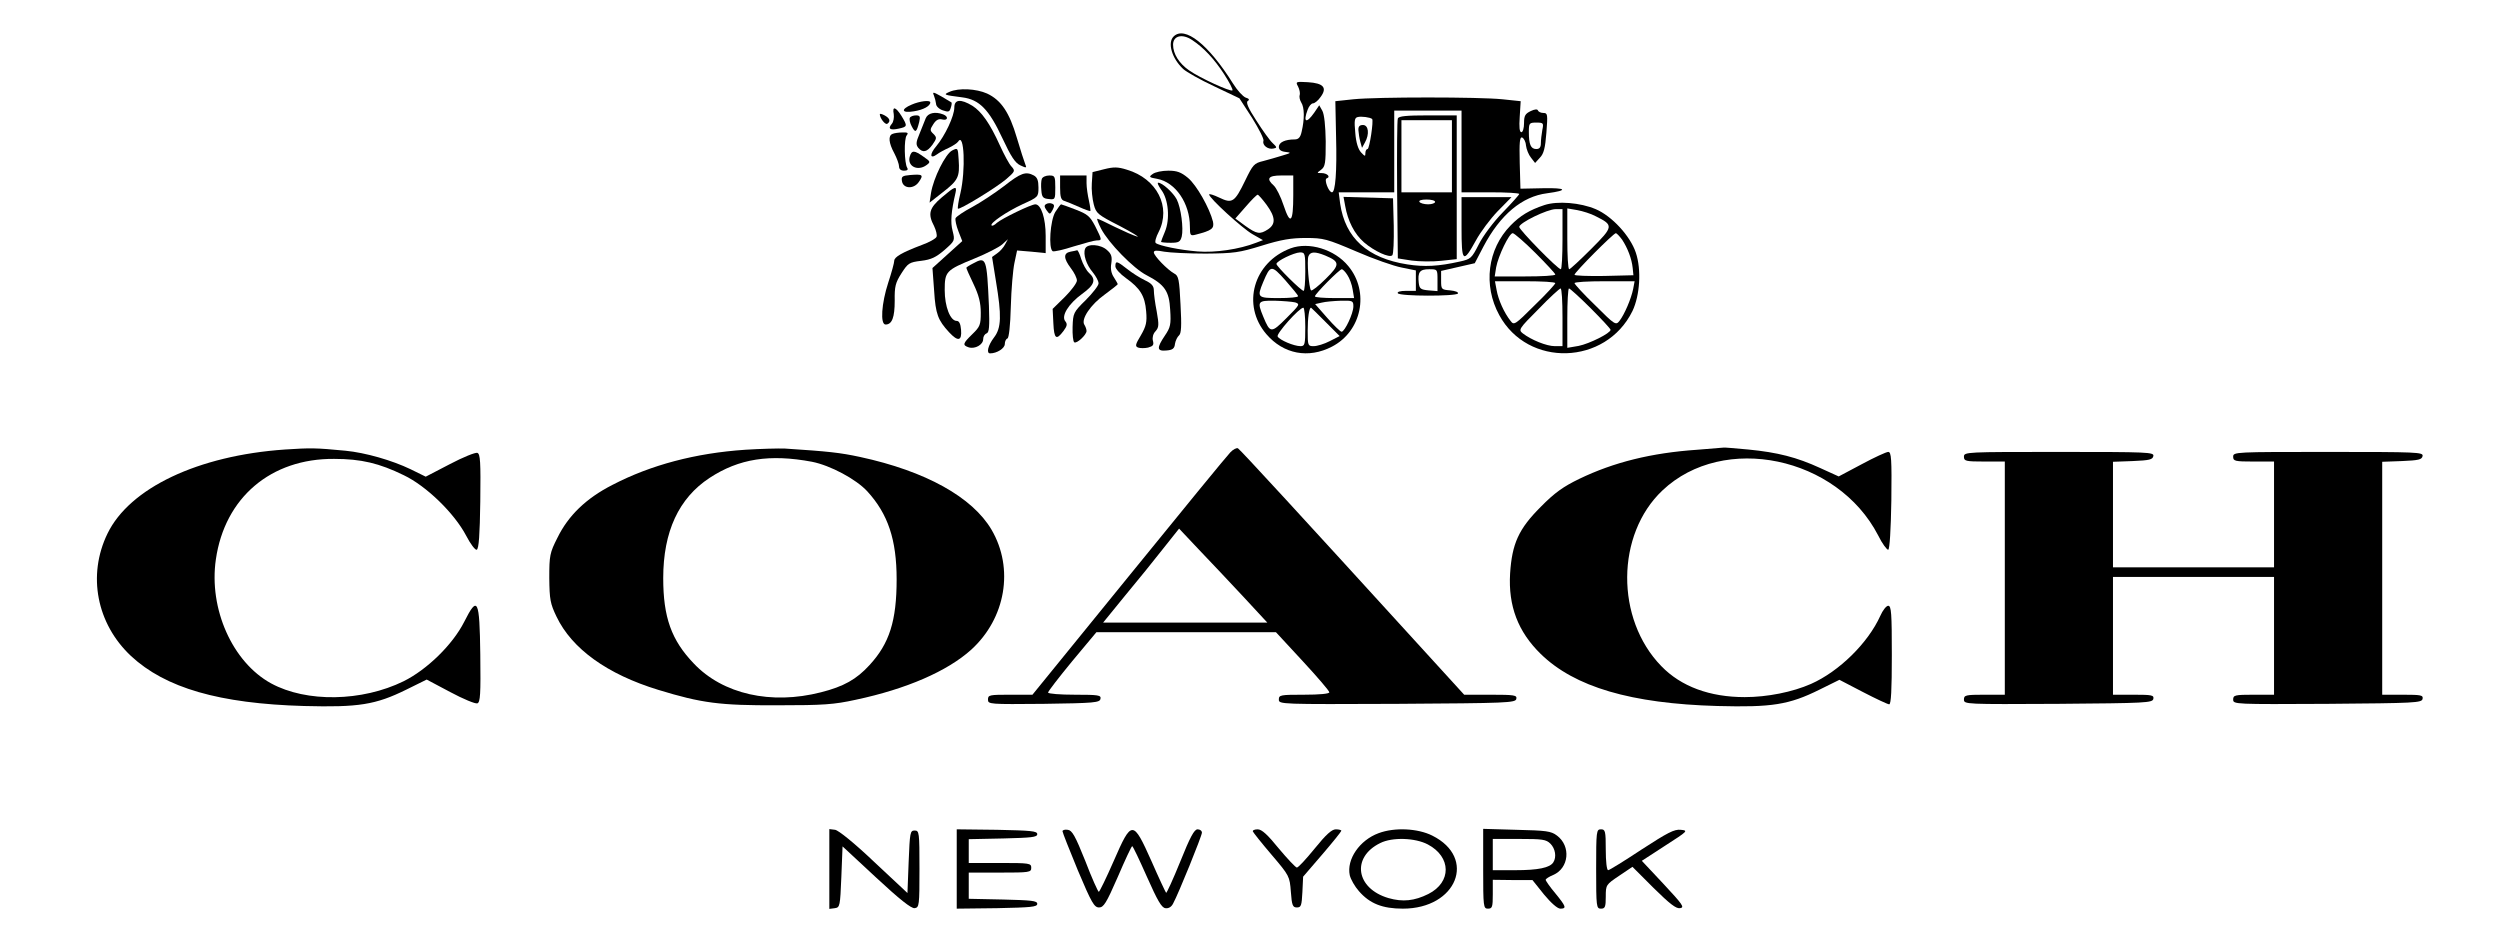 <?xml version="1.0" standalone="no"?>
<!DOCTYPE svg PUBLIC "-//W3C//DTD SVG 20010904//EN"
 "http://www.w3.org/TR/2001/REC-SVG-20010904/DTD/svg10.dtd">
<svg version="1.0" xmlns="http://www.w3.org/2000/svg"
 width="1040pt" height="386pt" viewBox="0 0 1040 386"
 preserveAspectRatio="xMidYMid meet">

<g transform="translate(0,386) scale(0.1,-0.1)"
fill="#000000" stroke="none">
<path d="M4882 3708 c-26 -26 -7 -91 40 -135 13 -12 71 -45 129 -72 l105 -50
53 -82 c28 -45 50 -88 47 -95 -6 -17 18 -37 41 -32 16 3 16 5 -3 23 -12 11
-42 53 -68 94 -34 52 -44 76 -35 81 8 5 5 10 -9 14 -11 4 -35 30 -53 59 -102
163 -201 241 -247 195z m78 -15 c47 -31 91 -78 132 -141 22 -34 38 -65 35 -68
-7 -7 -134 51 -180 83 -42 29 -67 69 -67 107 0 38 39 47 80 19z"/>
<path d="M5400 3500 c6 -12 9 -27 7 -35 -3 -7 0 -21 6 -31 14 -21 14 -70 2
-121 -5 -24 -13 -33 -29 -33 -40 0 -66 -12 -66 -31 0 -12 9 -19 28 -21 25 -3
24 -4 -13 -15 -22 -7 -58 -17 -80 -23 -38 -9 -43 -15 -75 -81 -44 -91 -54 -97
-108 -71 -23 11 -42 17 -42 13 0 -15 138 -141 180 -165 l44 -25 -29 -11 c-69
-27 -171 -42 -243 -36 -74 6 -161 24 -174 35 -5 4 1 25 12 46 53 104 -7 222
-132 259 -38 12 -55 12 -95 2 l-48 -12 -3 -47 c-2 -25 2 -64 8 -87 10 -38 16
-43 108 -90 53 -28 86 -48 72 -44 -14 4 -55 22 -92 40 -37 19 -70 34 -73 34
-3 0 4 -19 16 -42 30 -58 134 -165 189 -193 75 -39 94 -66 98 -144 4 -61 1
-73 -22 -107 -35 -52 -34 -66 7 -62 25 2 33 8 35 28 2 13 10 29 17 35 9 8 11
38 6 128 -5 104 -8 120 -26 129 -29 16 -85 74 -85 88 0 9 12 9 43 3 23 -4 101
-8 172 -8 118 1 140 4 234 33 80 25 122 32 183 32 74 0 88 -4 210 -56 71 -31
157 -61 189 -67 l59 -12 0 -42 0 -43 -41 0 c-24 0 -38 -4 -34 -10 8 -13 242
-13 250 -1 3 6 -12 11 -32 13 -37 3 -38 4 -38 42 l0 39 70 16 70 16 36 69 c70
133 161 209 265 222 90 12 81 23 -16 21 l-95 -2 -3 108 c-2 85 0 108 10 105 7
-3 15 -17 16 -33 2 -16 11 -39 21 -51 l17 -22 20 22 c16 16 22 40 27 104 6 76
5 82 -12 82 -11 0 -21 5 -23 10 -2 7 -13 6 -30 -2 -23 -11 -28 -19 -28 -50 0
-21 -5 -38 -11 -38 -8 0 -10 21 -7 64 l4 65 -76 8 c-97 10 -523 10 -620 0
l-75 -8 3 -147 c4 -148 -3 -232 -17 -232 -14 0 -34 54 -22 58 18 6 2 22 -22
22 -20 0 -20 0 -1 14 17 13 19 27 19 118 -1 64 -6 112 -14 127 l-13 23 -21
-31 c-33 -47 -47 -40 -27 13 5 14 15 26 22 26 7 0 22 12 32 27 28 38 12 57
-53 61 -51 3 -52 2 -41 -18z m680 -270 l0 -170 120 0 c66 0 120 -3 120 -7 0
-3 -31 -38 -69 -77 -39 -40 -82 -98 -99 -132 -30 -59 -34 -62 -79 -72 -89 -20
-148 -23 -218 -12 -167 26 -259 110 -280 253 l-6 47 115 0 116 0 0 170 0 170
140 0 140 0 0 -170z m-372 135 c7 -6 -11 -125 -19 -125 -5 0 -9 -8 -9 -17 0
-15 -2 -14 -18 3 -12 13 -21 41 -24 81 -5 52 -3 63 10 66 15 4 52 -1 60 -8z
m708 -46 c-3 -17 -6 -42 -6 -55 0 -17 -6 -24 -19 -24 -23 0 -31 19 -31 71 0
37 2 39 31 39 30 0 31 -2 25 -31z m-1036 -271 c0 -114 -12 -127 -40 -43 -12
37 -31 74 -41 83 -33 29 -23 42 31 42 l50 0 0 -82z m-111 -40 c37 -51 39 -80
6 -102 -34 -22 -46 -20 -94 14 l-42 31 43 49 c24 28 46 50 50 50 3 0 20 -19
37 -42z m711 -314 l0 -45 -37 3 c-33 3 -38 7 -41 31 -5 45 4 57 43 57 35 0 35
0 35 -46z"/>
<path d="M5815 3367 c-3 -7 -4 -140 -3 -297 l3 -285 58 -9 c31 -4 86 -5 122
-1 l65 7 0 299 0 299 -120 0 c-88 0 -122 -3 -125 -13z m225 -157 l0 -150 -105
0 -105 0 0 150 0 150 105 0 105 0 0 -150z m-70 -190 c0 -5 -13 -10 -29 -10
-17 0 -33 5 -36 10 -4 6 8 10 29 10 20 0 36 -4 36 -10z"/>
<path d="M5596 3003 c11 -62 38 -116 78 -151 43 -37 106 -66 118 -54 5 5 7 60
6 123 l-3 114 -103 3 -103 3 7 -38z"/>
<path d="M6080 2914 c0 -146 6 -152 60 -54 19 35 60 90 91 122 l57 58 -104 0
-104 0 0 -126z"/>
<path d="M5651 3318 c1 -13 4 -34 8 -48 l7 -25 12 22 c20 35 15 73 -8 73 -14
0 -20 -6 -19 -22z"/>
<path d="M3950 3478 c-27 -12 -25 -13 53 -23 71 -9 111 -50 167 -170 36 -77
53 -103 75 -113 25 -12 27 -11 20 5 -4 10 -20 59 -35 110 -31 106 -66 157
-124 184 -45 20 -117 24 -156 7z"/>
<path d="M3885 3463 c4 -10 8 -26 9 -35 0 -10 13 -22 28 -27 23 -8 28 -7 33
10 4 11 5 22 3 23 -1 1 -20 12 -42 25 -34 19 -38 20 -31 4z"/>
<path d="M3793 3425 c-48 -20 -42 -37 9 -28 39 6 68 22 68 37 0 11 -45 5 -77
-9z"/>
<path d="M3970 3413 c0 -36 -39 -118 -75 -161 -29 -34 -27 -56 3 -34 9 7 31
19 49 27 17 8 35 20 39 26 25 41 32 -118 9 -216 -8 -32 -12 -61 -10 -63 6 -6
156 85 200 122 38 33 39 35 23 53 -10 10 -31 50 -48 87 -42 93 -77 142 -115
166 -48 29 -75 27 -75 -7z"/>
<path d="M3718 3385 c2 -14 -1 -32 -8 -40 -18 -21 -7 -28 29 -20 36 8 37 10
11 53 -24 38 -39 42 -32 7z"/>
<path d="M3660 3385 c0 -16 22 -45 31 -40 15 10 11 23 -11 35 -11 6 -20 8 -20
5z"/>
<path d="M3851 3368 c-5 -13 -17 -42 -26 -65 -15 -35 -15 -45 -5 -58 19 -22
36 -18 59 13 18 26 19 30 4 45 -15 14 -15 18 0 41 11 17 22 23 37 19 23 -6 27
12 4 21 -34 13 -64 6 -73 -16z"/>
<path d="M3785 3370 c-3 -5 0 -22 8 -36 15 -29 20 -25 31 19 5 22 3 27 -13 27
-11 0 -23 -4 -26 -10z"/>
<path d="M3713 3303 c-19 -7 -16 -38 7 -80 11 -21 20 -46 20 -55 0 -12 8 -18
21 -18 13 0 18 4 13 12 -12 19 -14 121 -2 135 8 10 4 13 -18 12 -16 0 -35 -3
-41 -6z"/>
<path d="M3961 3234 c-28 -14 -78 -115 -88 -177 l-6 -40 56 44 c63 49 70 63
65 135 -3 49 -3 50 -27 38z"/>
<path d="M3785 3210 c-13 -41 32 -64 69 -37 18 13 17 15 -12 35 -38 27 -49 28
-57 2z"/>
<path d="M4795 3136 c-17 -12 -15 -14 19 -20 76 -14 136 -102 136 -199 0 -37
2 -39 25 -33 66 17 77 25 71 54 -14 56 -68 152 -104 182 -29 24 -46 30 -82 30
-26 0 -55 -6 -65 -14z"/>
<path d="M3787 3132 c-33 -3 -38 -6 -35 -25 5 -33 50 -35 71 -3 20 29 15 32
-36 28z"/>
<path d="M4177 3086 c-38 -29 -97 -68 -132 -87 -36 -19 -67 -40 -70 -47 -2 -7
3 -31 12 -54 l16 -41 -62 -56 -62 -56 7 -95 c6 -97 16 -122 62 -172 37 -40 54
-37 50 10 -2 25 -8 37 -18 37 -27 0 -50 60 -50 128 0 78 5 83 125 132 49 20
100 46 114 58 l24 22 -12 -22 c-6 -12 -21 -29 -33 -37 l-21 -15 16 -100 c24
-144 23 -195 -8 -235 -25 -33 -33 -66 -16 -66 28 0 61 21 61 39 0 11 5 21 11
23 6 2 12 53 14 133 2 72 9 153 15 181 l11 52 60 -5 59 -6 0 72 c0 73 -19 131
-43 131 -18 0 -139 -59 -160 -77 -9 -9 -19 -14 -22 -11 -9 9 63 58 130 89 64
29 65 30 65 69 0 29 -5 42 -19 50 -34 18 -54 11 -124 -44z"/>
<path d="M4334 3116 c-3 -8 -4 -29 -2 -48 2 -28 7 -34 31 -36 26 -3 27 -2 27
47 0 48 -2 51 -25 51 -14 0 -28 -6 -31 -14z"/>
<path d="M4410 3080 c0 -40 4 -52 18 -56 9 -3 37 -14 61 -25 24 -11 45 -18 47
-17 1 2 -1 21 -6 43 -5 22 -10 55 -10 73 l0 32 -55 0 -55 0 0 -50z"/>
<path d="M4831 3070 c30 -39 37 -122 15 -174 -9 -21 -16 -40 -16 -42 0 -2 18
-4 40 -4 34 0 40 4 46 26 8 33 -3 120 -21 155 -15 28 -60 69 -77 69 -5 0 1
-13 13 -30z"/>
<path d="M3918 3039 c-53 -45 -59 -69 -32 -120 8 -17 13 -37 10 -44 -2 -7 -30
-23 -61 -34 -82 -31 -115 -50 -115 -66 0 -8 -11 -49 -25 -91 -28 -86 -34 -174
-11 -174 27 0 38 30 38 99 -1 59 3 75 28 114 27 42 32 46 82 52 42 5 62 15 97
45 43 38 44 39 34 79 -10 36 -6 82 12 159 7 31 -3 27 -57 -19z"/>
<path d="M4352 3011 c-9 -5 -8 -12 2 -26 13 -18 14 -18 25 2 8 16 8 22 -3 26
-7 3 -18 2 -24 -2z"/>
<path d="M6425 3007 c-63 -21 -101 -44 -141 -85 -96 -98 -115 -249 -47 -373
119 -219 443 -209 554 17 31 65 38 172 14 243 -23 69 -99 152 -167 181 -64 27
-158 35 -213 17z m75 -142 c0 -69 -3 -125 -7 -125 -13 0 -173 164 -173 176 0
17 117 74 152 74 l28 0 0 -125z m139 95 c74 -37 74 -42 -20 -136 -46 -46 -87
-84 -91 -84 -5 0 -8 57 -8 126 l0 127 41 -7 c22 -4 58 -15 78 -26z m-252 -152
c46 -46 83 -86 83 -90 0 -5 -57 -8 -126 -8 l-126 0 6 38 c9 48 54 142 69 142
6 0 49 -37 94 -82z m361 55 c23 -35 40 -79 44 -118 l3 -30 -122 -3 c-68 -1
-123 1 -123 5 0 10 162 173 172 173 3 0 15 -12 26 -27z m-278 -181 c0 -4 -38
-46 -86 -92 -82 -82 -86 -84 -100 -65 -27 34 -51 88 -58 128 l-7 37 126 0 c69
0 125 -3 125 -8z m324 -24 c-8 -40 -36 -106 -57 -133 -15 -19 -19 -17 -101 65
-48 46 -86 88 -86 92 0 5 56 8 125 8 l125 0 -6 -32z m-294 -118 l0 -120 -32 0
c-34 0 -98 26 -133 53 -19 15 -17 19 65 101 46 48 88 86 92 86 5 0 8 -54 8
-120z m117 38 c46 -46 83 -86 83 -90 0 -14 -88 -58 -133 -67 l-47 -8 0 123 c0
68 3 124 7 124 4 0 45 -37 90 -82z"/>
<path d="M4390 2978 c-21 -35 -29 -151 -11 -163 5 -3 45 6 88 20 43 13 86 25
96 25 22 0 22 1 -7 59 -22 42 -32 50 -81 69 -31 12 -59 22 -61 22 -2 0 -13
-15 -24 -32z"/>
<path d="M4514 2825 c-9 -23 5 -66 32 -98 13 -16 24 -36 24 -46 0 -9 -24 -40
-53 -69 -52 -51 -53 -55 -55 -112 -1 -32 2 -61 7 -64 10 -7 51 31 51 47 0 7
-4 18 -9 26 -15 23 26 84 85 126 30 22 54 41 54 43 0 1 -7 14 -16 28 -11 16
-15 36 -11 58 4 27 1 39 -17 55 -26 25 -84 29 -92 6z"/>
<path d="M5369 2827 c-155 -58 -205 -236 -101 -357 71 -83 175 -103 273 -52
124 64 157 228 68 335 -57 70 -164 102 -240 74z m61 -97 c0 -44 -3 -80 -7 -80
-10 0 -113 102 -113 112 0 12 72 47 98 48 21 0 22 -4 22 -80z m83 67 c62 -26
62 -38 2 -97 -30 -30 -57 -51 -61 -48 -9 9 -18 124 -11 142 8 20 28 20 70 3z
m-113 -169 c0 -5 -36 -8 -80 -8 -89 0 -92 2 -65 67 30 71 34 72 92 7 29 -33
53 -62 53 -66z m205 88 c9 -13 19 -40 22 -60 l6 -36 -82 0 c-44 0 -81 3 -81 7
0 10 102 113 112 113 4 0 15 -11 23 -24z m-217 -114 c21 -7 19 -10 -36 -65
-64 -64 -68 -64 -97 6 -26 63 -23 67 48 66 34 -1 72 -4 85 -7z m242 -17 c0
-29 -36 -105 -49 -105 -5 0 -32 26 -60 58 l-50 57 27 6 c15 4 51 7 80 8 49 1
52 0 52 -24z m-200 -85 c0 -74 -2 -80 -20 -80 -27 0 -86 25 -95 40 -7 11 90
120 107 120 4 0 8 -36 8 -80z m84 21 l59 -59 -41 -21 c-23 -12 -53 -21 -67
-21 -24 0 -25 2 -25 64 0 54 6 96 14 96 1 0 28 -27 60 -59z"/>
<path d="M4453 2813 c-30 -6 -29 -28 2 -69 14 -18 25 -41 25 -51 0 -10 -23
-41 -50 -68 l-51 -50 3 -60 c3 -65 12 -72 42 -32 15 20 17 29 8 40 -19 22 13
73 69 114 53 38 60 60 29 88 -11 10 -25 36 -32 57 -6 21 -14 37 -17 37 -3 -1
-16 -4 -28 -6z"/>
<path d="M4048 2764 c-16 -8 -28 -16 -28 -18 0 -3 13 -33 30 -68 22 -46 30
-78 30 -119 0 -50 -3 -58 -35 -89 -40 -39 -42 -46 -15 -55 26 -8 60 11 60 34
0 11 6 21 14 24 11 4 13 27 10 114 -9 201 -11 207 -66 177z"/>
<path d="M4640 2752 c0 -10 20 -32 44 -49 59 -42 79 -74 84 -138 4 -45 0 -62
-22 -100 -23 -38 -25 -46 -11 -51 8 -3 27 -3 41 0 21 6 25 11 20 29 -3 13 1
29 11 39 14 16 15 26 5 82 -7 35 -12 74 -12 88 0 18 -9 29 -37 42 -21 10 -54
31 -74 47 -43 34 -49 35 -49 11z"/>
<path d="M1185 1990 c-361 -25 -646 -160 -738 -350 -84 -173 -45 -375 98 -509
143 -133 367 -198 720 -208 227 -6 297 5 425 68 l85 42 98 -52 c54 -29 105
-50 113 -47 12 5 14 38 12 203 -3 232 -11 247 -67 136 -48 -95 -155 -199 -252
-247 -173 -85 -404 -89 -551 -9 -161 88 -260 310 -230 516 37 257 229 420 492
418 112 0 188 -18 290 -68 94 -45 210 -158 259 -251 18 -35 38 -61 44 -59 9 3
13 62 15 201 2 166 0 197 -12 202 -8 3 -60 -18 -115 -47 l-100 -52 -63 31
c-77 37 -188 69 -271 77 -125 12 -144 12 -252 5z"/>
<path d="M3100 1989 c-207 -14 -392 -63 -552 -146 -110 -56 -184 -128 -229
-220 -32 -63 -34 -74 -34 -168 1 -89 4 -106 30 -160 64 -134 211 -240 424
-305 180 -55 255 -65 496 -64 190 0 234 3 325 23 212 45 381 119 480 208 144
131 179 338 85 499 -80 136 -274 244 -547 303 -84 18 -130 23 -313 35 -27 1
-102 -1 -165 -5z m278 -50 c76 -15 183 -72 230 -123 86 -94 122 -201 122 -366
0 -173 -30 -267 -113 -357 -54 -59 -107 -89 -202 -113 -207 -53 -408 -8 -529
120 -93 97 -127 192 -127 355 0 194 65 333 193 417 122 80 250 100 426 67z"/>
<path d="M5118 1978 c-13 -13 -203 -245 -423 -516 l-400 -492 -92 0 c-87 0
-93 -1 -93 -20 0 -20 5 -20 232 -18 212 3 233 5 236 21 3 15 -7 17 -107 17
-61 0 -111 4 -111 9 0 5 45 63 100 130 l101 121 373 0 374 0 111 -120 c61 -66
111 -124 111 -130 0 -6 -40 -10 -105 -10 -98 0 -105 -1 -105 -20 0 -20 5 -20
492 -18 460 3 493 4 496 21 3 15 -7 17 -107 17 l-110 0 -208 228 c-461 506
-723 791 -733 797 -5 3 -20 -4 -32 -17z m54 -600 l100 -108 -341 0 -342 0 92
113 c51 61 122 149 158 195 l66 83 83 -88 c46 -48 129 -136 184 -195z"/>
<path d="M7060 1989 c-190 -13 -347 -52 -490 -121 -66 -32 -102 -57 -161 -117
-91 -91 -119 -152 -127 -277 -8 -135 33 -242 127 -334 141 -138 376 -207 736
-217 226 -6 297 5 424 68 l83 41 98 -51 c54 -28 103 -51 109 -51 8 0 11 60 11
205 0 173 -2 205 -15 205 -8 0 -23 -19 -33 -42 -51 -113 -171 -231 -288 -283
-77 -34 -182 -55 -276 -55 -145 0 -265 44 -347 129 -191 196 -189 548 5 731
254 240 727 141 897 -187 17 -35 37 -61 42 -60 6 2 11 82 13 205 2 174 0 202
-13 202 -8 0 -58 -23 -110 -51 l-96 -51 -77 35 c-98 45 -177 65 -299 77 -54 5
-100 9 -103 8 -3 0 -52 -4 -110 -9z"/>
<path d="M8170 1960 c0 -18 7 -20 85 -20 l85 0 0 -485 0 -485 -85 0 c-78 0
-85 -2 -85 -20 0 -20 5 -20 392 -18 365 3 393 4 396 21 3 15 -6 17 -82 17
l-86 0 0 245 0 245 335 0 335 0 0 -245 0 -245 -85 0 c-78 0 -85 -2 -85 -20 0
-20 5 -20 392 -18 365 3 393 4 396 21 3 15 -6 17 -82 17 l-86 0 0 485 0 484
82 3 c70 3 83 6 86 21 3 16 -21 17 -392 17 -389 0 -396 0 -396 -20 0 -18 7
-20 85 -20 l85 0 0 -220 0 -220 -335 0 -335 0 0 220 0 219 82 3 c70 3 83 6 86
21 3 16 -21 17 -392 17 -389 0 -396 0 -396 -20z"/>
<path d="M3450 245 l0 -166 23 3 c21 3 22 8 27 130 l5 127 140 -130 c97 -90
146 -129 160 -127 19 3 20 11 20 163 0 153 -1 160 -20 160 -19 0 -20 -8 -25
-130 l-5 -130 -139 130 c-82 78 -148 131 -162 133 l-24 3 0 -166z"/>
<path d="M3980 245 l0 -165 168 2 c141 3 167 5 167 18 0 13 -24 15 -142 18
l-143 3 0 54 0 55 130 0 c123 0 130 1 130 20 0 19 -7 20 -130 20 l-130 0 0 50
0 49 143 3 c118 3 142 5 142 18 0 13 -26 15 -167 18 l-168 2 0 -165z"/>
<path d="M4420 402 c0 -5 29 -78 64 -163 57 -135 68 -154 88 -154 19 0 30 17
78 127 30 70 57 128 60 128 3 0 30 -57 61 -127 44 -99 61 -129 77 -131 13 -2
25 5 32 19 23 42 120 282 120 295 0 8 -8 14 -18 14 -14 0 -31 -32 -72 -134
-30 -74 -57 -133 -59 -130 -2 2 -30 61 -61 132 -77 172 -82 172 -157 0 -31
-71 -59 -128 -62 -128 -3 0 -29 57 -56 128 -42 105 -55 128 -73 130 -12 2 -22
-1 -22 -6z"/>
<path d="M5212 401 c2 -5 37 -49 78 -97 74 -87 75 -89 80 -154 4 -57 8 -65 25
-65 18 0 20 8 23 64 l3 64 80 93 c43 50 79 95 79 98 0 3 -10 6 -23 6 -17 0
-41 -22 -88 -80 -35 -43 -68 -79 -74 -79 -5 0 -39 36 -75 79 -47 58 -71 80
-88 80 -13 0 -22 -4 -20 -9z"/>
<path d="M5735 394 c-79 -29 -134 -109 -120 -175 4 -17 21 -47 38 -66 45 -52
98 -73 183 -73 224 0 309 211 122 304 -60 30 -156 35 -223 10z m205 -47 c98
-52 99 -157 2 -206 -58 -29 -107 -34 -166 -17 -136 40 -155 170 -34 229 50 25
145 22 198 -6z"/>
<path d="M6170 246 c0 -159 1 -166 20 -166 18 0 20 7 20 60 l0 60 83 -1 82 0
48 -60 c29 -35 56 -59 68 -59 27 0 24 9 -21 64 -22 26 -40 52 -40 56 0 4 14
13 31 20 66 28 75 120 16 164 -25 19 -45 21 -168 24 l-139 4 0 -166z m280 104
c20 -20 26 -55 12 -77 -14 -23 -64 -33 -158 -33 l-94 0 0 65 0 65 110 0 c97 0
112 -2 130 -20z"/>
<path d="M6640 245 c0 -158 1 -165 20 -165 17 0 20 7 20 50 0 49 1 50 56 87
l55 37 88 -88 c67 -66 94 -87 110 -84 20 3 11 15 -68 100 l-91 97 97 63 c95
61 97 63 65 66 -27 3 -55 -12 -163 -82 -71 -47 -134 -86 -139 -86 -6 0 -10 37
-10 85 0 78 -2 85 -20 85 -19 0 -20 -7 -20 -165z"/>
</g>
</svg>
